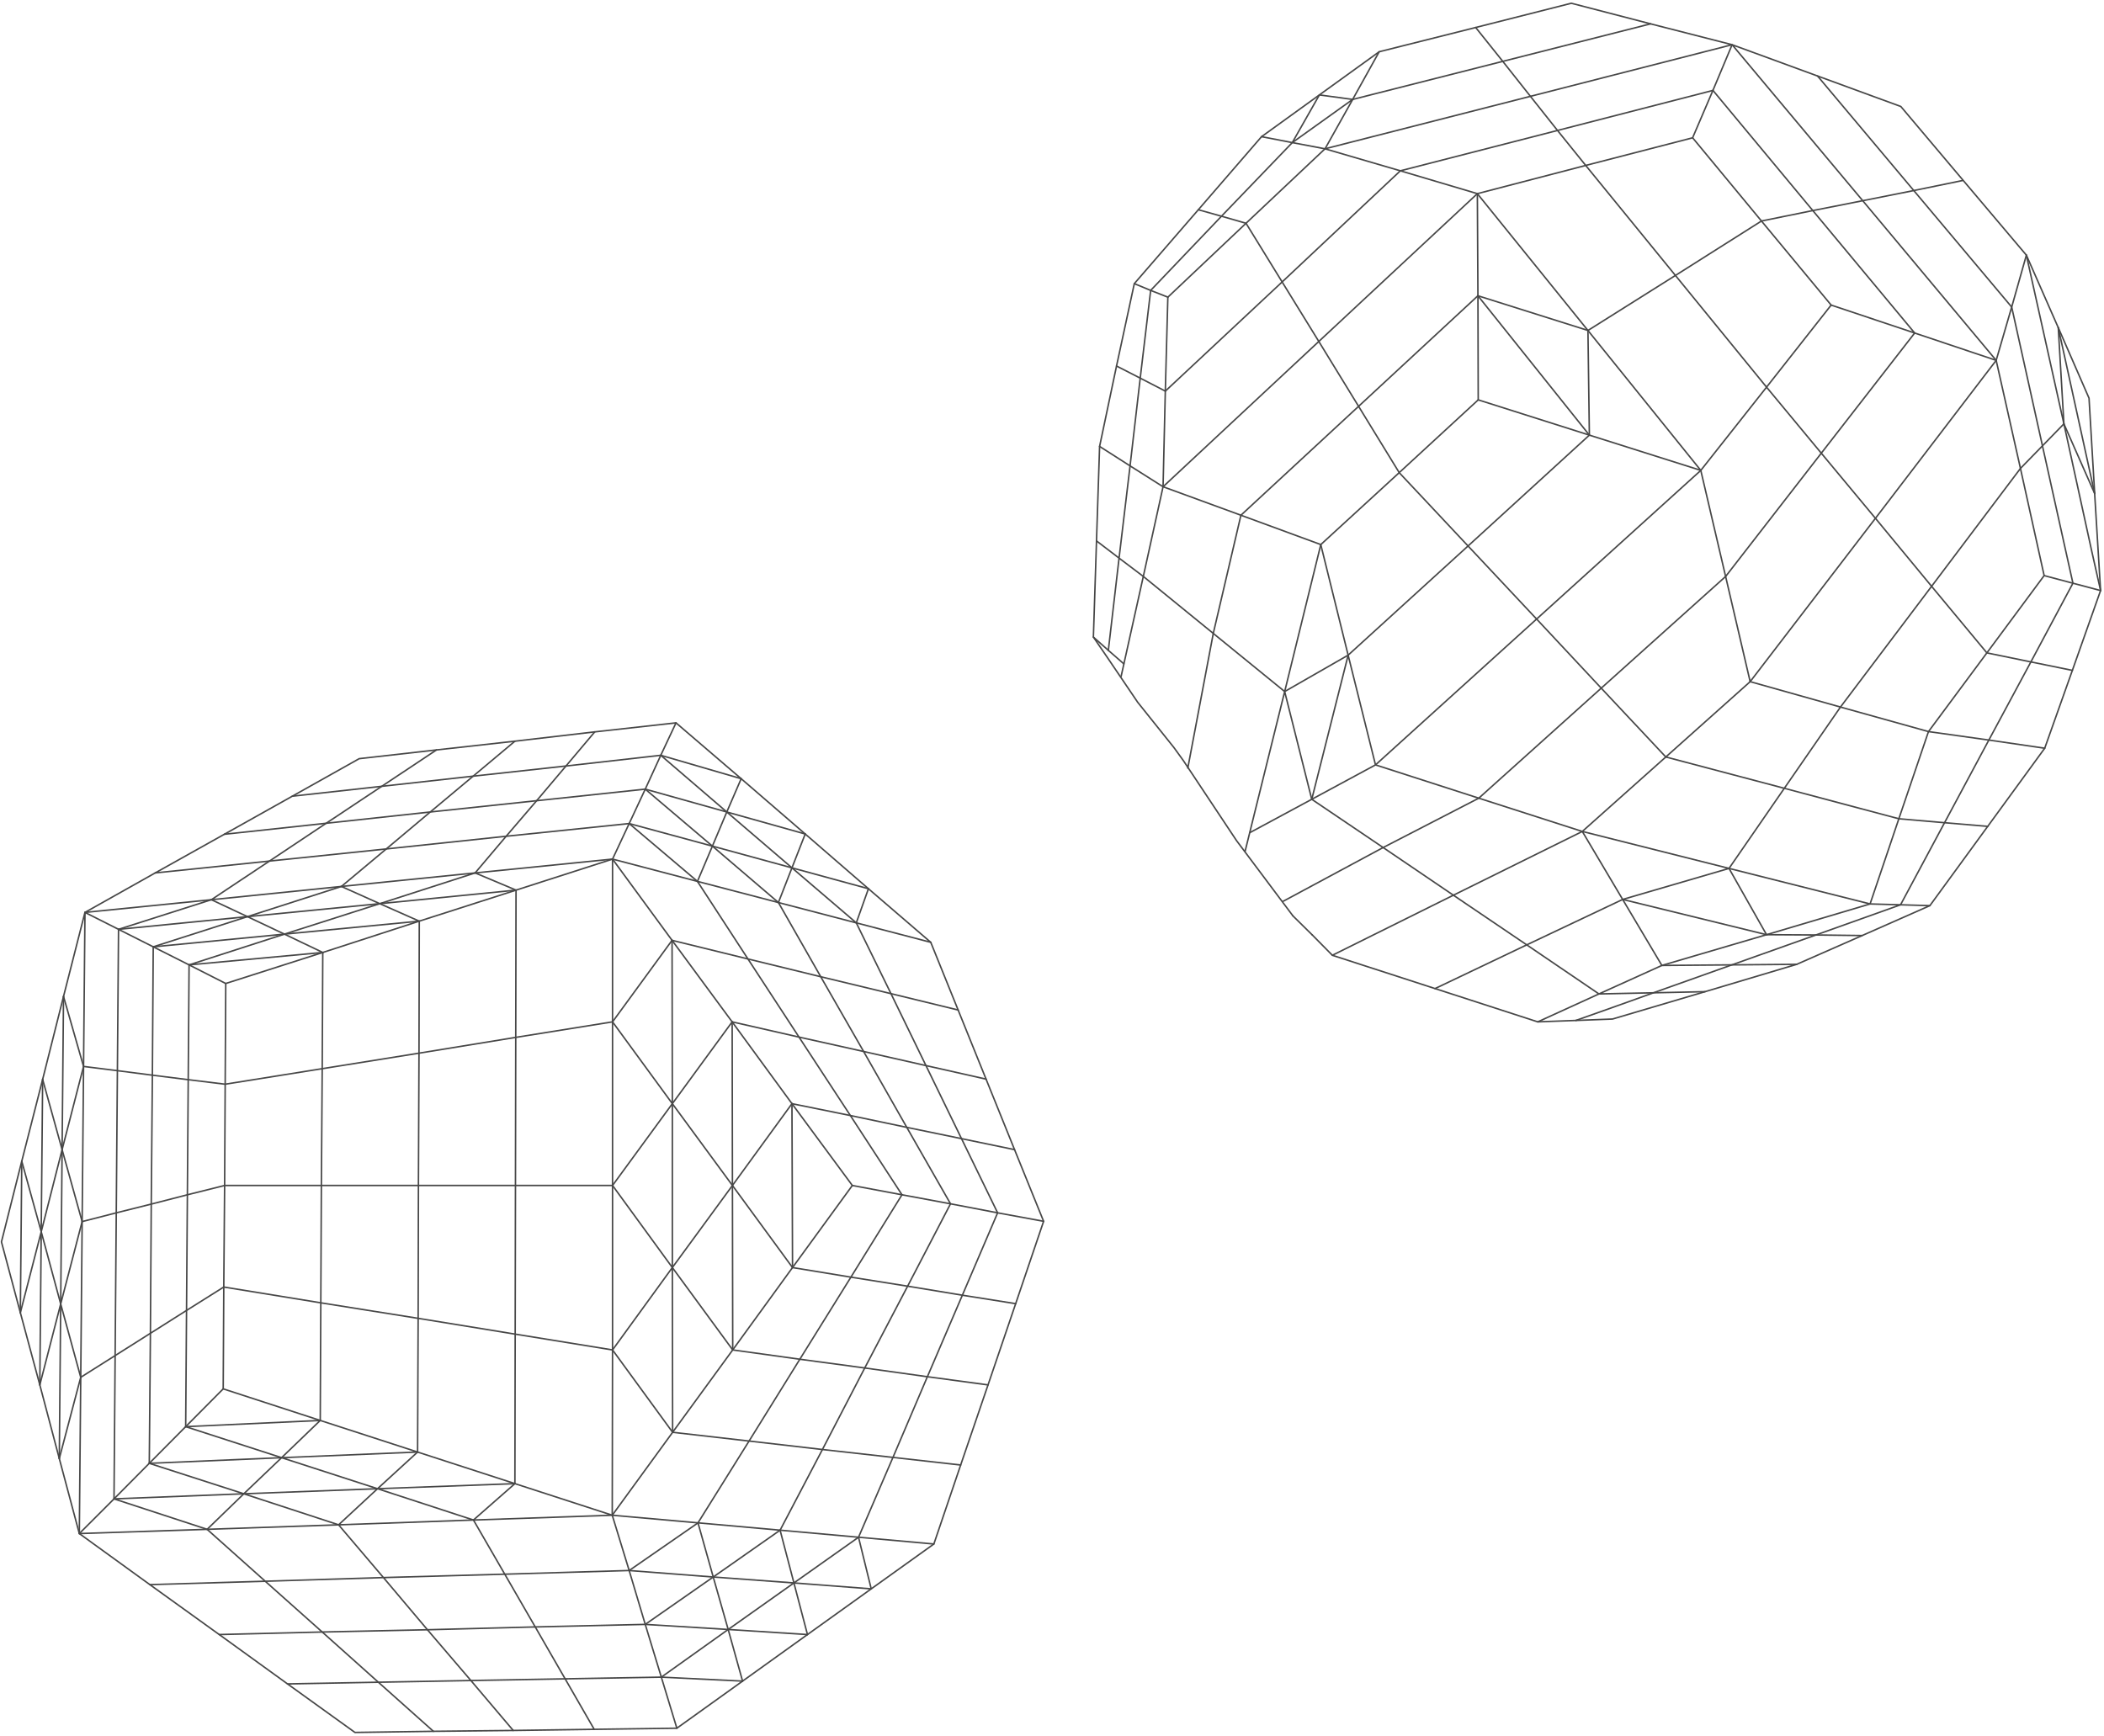 <svg width="703" height="580" viewBox="0 0 703 580" fill="none" xmlns="http://www.w3.org/2000/svg">
<path d="M388.609 162.654L440.643 114.108L493.62 64.713L529.818 55.287L565.544 46.049L572.331 30.212L578.741 14.941" stroke="#474747" stroke-width="0.5" stroke-linecap="round" stroke-linejoin="round"/>
<path d="M677.062 85.262L689.6 141.632L699.875 164.915" stroke="#474747" stroke-width="0.5" stroke-linecap="round" stroke-linejoin="round"/>
<path d="M389.371 130.697L428.396 94.216L467.893 57.076L520.399 43.596L572.338 30.211" stroke="#474747" stroke-width="0.5" stroke-linecap="round" stroke-linejoin="round"/>
<path d="M572.34 30.211L605.709 70.368L639.739 111.278" stroke="#474747" stroke-width="0.5" stroke-linecap="round" stroke-linejoin="round"/>
<path d="M639.741 111.279L608.54 151.436L576.584 192.629L535.014 229.958L494.103 266.721L462.147 283.217L428.746 301.175" stroke="#474747" stroke-width="0.5" stroke-linecap="round" stroke-linejoin="round"/>
<path d="M429.246 231.089L441.312 181.977L467.518 157.94L493.912 133.62L493.817 98.836" stroke="#474747" stroke-width="0.5" stroke-linecap="round" stroke-linejoin="round"/>
<path d="M607.301 25.404L639.445 63.676L672.155 102.607L666.971 120.423L626.625 173.211L584.772 227.79L556.587 252.958L528.685 277.844L494.09 266.721L459.589 255.598L450.445 218.929L441.302 181.977L414.625 172.174L388.608 162.653L377.579 155.678L367.398 149.173" stroke="#474747" stroke-width="0.5" stroke-linecap="round" stroke-linejoin="round"/>
<path d="M438.293 267.099L450.453 218.93" stroke="#474747" stroke-width="0.5" stroke-linecap="round" stroke-linejoin="round"/>
<path d="M590.246 312.344L542.171 300.561L528.691 277.844" stroke="#474747" stroke-width="0.5" stroke-linecap="round" stroke-linejoin="round"/>
<path d="M568.282 157.186L531.048 145.403L493.813 98.837L493.625 64.713" stroke="#474747" stroke-width="0.5" stroke-linecap="round" stroke-linejoin="round"/>
<path d="M493.91 133.619L531.05 145.402" stroke="#474747" stroke-width="0.5" stroke-linecap="round" stroke-linejoin="round"/>
<path d="M493.816 98.836L530.58 110.43" stroke="#474747" stroke-width="0.5" stroke-linecap="round" stroke-linejoin="round"/>
<path d="M565.551 46.049L588.551 73.857L611.835 101.948L639.737 111.28L666.979 120.423" stroke="#474747" stroke-width="0.5" stroke-linecap="round" stroke-linejoin="round"/>
<path d="M375.512 221.851L370.328 217.327L365.332 212.896L366.369 180.752" stroke="#474747" stroke-width="0.5" stroke-linecap="round" stroke-linejoin="round"/>
<path d="M611.833 101.947L590.247 129.378L568.283 157.186L513.421 206.863L459.596 255.598L438.292 267.098L417.648 278.222" stroke="#474747" stroke-width="0.5" stroke-linecap="round" stroke-linejoin="round"/>
<path d="M664.148 276.146L644.824 302.635L622.201 312.627L606.741 312.438L590.245 312.344L577.708 290.192L528.69 277.843L485.612 299.147L445.172 319.225" stroke="#474747" stroke-width="0.5" stroke-linecap="round" stroke-linejoin="round"/>
<path d="M569.692 331.387L538.774 340.53L526.52 341.002" stroke="#474747" stroke-width="0.5" stroke-linecap="round" stroke-linejoin="round"/>
<path d="M687.718 109.488L689.603 141.632L682.439 148.985L675.087 156.526L645.394 195.929L614.946 236.274L596.187 263.422L577.711 290.193L542.174 300.562L510.124 315.739L479.488 330.35" stroke="#474747" stroke-width="0.5" stroke-linecap="round" stroke-linejoin="round"/>
<path d="M600.331 322.242L569.695 331.386L552.445 331.763L540.097 336.193L526.523 341.001L513.797 341.472" stroke="#474747" stroke-width="0.5" stroke-linecap="round" stroke-linejoin="round"/>
<path d="M431.977 306.03L413.124 280.861L395.402 254.184L392.197 249.754L380.131 234.672L370.045 219.778L365.332 212.896" stroke="#474747" stroke-width="0.5" stroke-linecap="round" stroke-linejoin="round"/>
<path d="M677.064 85.263L687.716 109.488L699.876 164.916L701.856 197.343L692.43 224.02L683.191 250.037L664.15 276.148L649.728 274.922L634.457 273.603L596.186 263.422L556.595 252.959L535.008 229.958L513.422 206.863L490.515 182.449L467.515 157.94L453.941 135.788L440.65 114.107L428.395 94.218L416.329 74.611L408.128 72.254L400.398 70.086" stroke="#474747" stroke-width="0.5" stroke-linecap="round" stroke-linejoin="round"/>
<path d="M687.723 109.488L697.997 133.054L699.883 164.916" stroke="#474747" stroke-width="0.5" stroke-linecap="round" stroke-linejoin="round"/>
<path d="M622.202 312.628L600.333 322.243L578.652 322.432L555.275 322.62L542.172 300.562" stroke="#474747" stroke-width="0.5" stroke-linecap="round" stroke-linejoin="round"/>
<path d="M421.52 45.671L440.844 31.72L451.967 33.228L502.116 20.502L551.51 7.965" stroke="#474747" stroke-width="0.5" stroke-linecap="round" stroke-linejoin="round"/>
<path d="M396.883 256.644L405.386 211.67L414.624 172.174L453.932 135.788L493.806 98.836" stroke="#474747" stroke-width="0.5" stroke-linecap="round" stroke-linejoin="round"/>
<path d="M442.73 49.725L451.968 33.228" stroke="#474747" stroke-width="0.5" stroke-linecap="round" stroke-linejoin="round"/>
<path d="M683.193 250.035L664.529 247.302L644.357 244.474L614.946 236.273L584.781 227.789" stroke="#474747" stroke-width="0.5" stroke-linecap="round" stroke-linejoin="round"/>
<path d="M431.789 47.65L440.839 31.719L460.822 17.297" stroke="#474747" stroke-width="0.5" stroke-linecap="round" stroke-linejoin="round"/>
<path d="M493.066 9.191L502.116 20.503L511.354 32.192L520.403 43.598L529.83 55.287L559.805 92.05L590.253 129.378L608.54 151.436L626.639 173.211L645.398 195.929L663.873 218.175L678.578 221.192L692.436 224.02" stroke="#474747" stroke-width="0.5" stroke-linecap="round" stroke-linejoin="round"/>
<path d="M683 192.346L692.615 194.891L701.853 197.342" stroke="#474747" stroke-width="0.5" stroke-linecap="round" stroke-linejoin="round"/>
<path d="M644.831 302.636L635.028 302.353L624.847 302.071L577.715 290.193" stroke="#474747" stroke-width="0.5" stroke-linecap="round" stroke-linejoin="round"/>
<path d="M438.479 312.439L445.172 319.226L479.484 330.349L513.797 341.473L534.252 332.14M416.021 284.465L429.241 231.089M370.326 217.326L373.908 186.502M373.908 186.502L366.367 180.752L367.404 149.173L373.06 122.308L378.999 94.783L400.396 70.085L421.512 45.671L431.787 47.651M373.908 186.502L382.015 192.629L405.393 211.671L429.241 231.089M373.908 186.502L377.585 155.678L380.978 126.361L384.466 97.045L408.126 72.254L431.787 47.651M431.787 47.651L451.959 33.228L460.82 17.297L493.058 9.191L525.014 1.084L551.502 7.965L578.745 14.941M431.787 47.651L442.721 49.724L511.346 32.191L578.745 14.941M578.745 14.941L622.389 67.069M578.745 14.941L607.307 25.404L635.115 35.585L655.947 60.282M622.389 67.069L666.976 120.423L675.083 156.526L683.001 192.346L663.865 218.175L644.353 244.475L634.455 273.602L624.84 302.07L590.245 312.345L555.273 322.62L534.252 332.14M622.389 67.069L605.704 70.368L588.548 73.856L559.797 92.049L530.575 110.431L531.047 145.403L490.513 182.449L450.451 218.929L429.241 231.089M622.389 67.069L639.451 63.675L655.947 60.282M534.252 332.14L510.12 315.738L485.612 299.148L462.139 283.217L438.291 267.098L429.241 231.089M534.252 332.14L552.445 331.763L559.326 329.312L578.65 322.431L606.741 312.439L635.021 302.353L649.725 274.922L664.525 247.302L678.57 221.191L692.616 194.891L689.977 183.014L682.435 148.985L672.161 102.607L677.062 85.262L655.947 60.282" stroke="#474747" stroke-width="0.5" stroke-linecap="round" stroke-linejoin="round"/>
<path d="M389.367 130.698L380.977 126.362L373.059 122.309" stroke="#474747" stroke-width="0.5" stroke-linecap="round" stroke-linejoin="round"/>
<path d="M438.474 312.439L431.969 306.029M374.586 226.062L382.009 192.629L388.608 162.653L389.362 130.698L390.21 99.308L416.322 74.61L442.716 49.725L467.884 57.077L493.618 64.713L530.57 110.431L568.275 157.186L576.571 192.629L584.772 227.79" stroke="#474747" stroke-width="0.5" stroke-linecap="round" stroke-linejoin="round"/>
<path d="M379.004 94.783L384.471 97.046L390.221 99.308" stroke="#474747" stroke-width="0.5" stroke-linecap="round" stroke-linejoin="round"/>
<path d="M689.605 141.633L698.749 183.486L701.86 197.343" stroke="#474747" stroke-width="0.5" stroke-linecap="round" stroke-linejoin="round"/>
<path d="M244.633 341.473L244.727 396.146L244.821 451.102" stroke="#474747" stroke-width="0.5" stroke-linecap="round" stroke-linejoin="round"/>
<path d="M204.664 341.473V396.146" stroke="#474747" stroke-width="0.5" stroke-linecap="round" stroke-linejoin="round"/>
<path d="M224.553 314.23L224.648 368.81L204.664 396.146V451.102L224.742 478.628L250.288 481.55L274.797 484.378L298.363 487.017L320.986 489.562" stroke="#474747" stroke-width="0.5" stroke-linecap="round" stroke-linejoin="round"/>
<path d="M26.977 460.246L27.448 408.212L27.919 356.367L28.39 304.898" stroke="#474747" stroke-width="0.5" stroke-linecap="round" stroke-linejoin="round"/>
<path d="M19.809 487.393L20.28 435.736L20.751 384.174L21.223 332.988" stroke="#474747" stroke-width="0.5" stroke-linecap="round" stroke-linejoin="round"/>
<path d="M13.305 462.791L13.776 411.606L14.247 360.703" stroke="#474747" stroke-width="0.5" stroke-linecap="round" stroke-linejoin="round"/>
<path d="M6.801 438.659L7.272 388.039" stroke="#474747" stroke-width="0.5" stroke-linecap="round" stroke-linejoin="round"/>
<path d="M172.419 297.451L172.324 346.657L172.23 396.146L172.136 445.823L172.042 495.783L158.185 507.944L113.126 509.546L69.199 511.054" stroke="#474747" stroke-width="0.5" stroke-linecap="round" stroke-linejoin="round"/>
<path d="M38.094 500.874L38.471 452.988L38.848 405.29L39.225 357.781L39.602 310.555" stroke="#474747" stroke-width="0.5" stroke-linecap="round" stroke-linejoin="round"/>
<path d="M172.05 495.784L126.143 497.48L94.093 487.111L62.043 476.742" stroke="#474747" stroke-width="0.5" stroke-linecap="round" stroke-linejoin="round"/>
<path d="M139.524 485.227L94.088 487.112L81.457 499.178" stroke="#474747" stroke-width="0.5" stroke-linecap="round" stroke-linejoin="round"/>
<path d="M63.168 322.431L107.849 318.283" stroke="#474747" stroke-width="0.5" stroke-linecap="round" stroke-linejoin="round"/>
<path d="M140.093 307.82L139.998 351.936L139.809 396.146L139.715 440.545L139.527 485.226L126.141 497.48L113.133 509.546" stroke="#474747" stroke-width="0.5" stroke-linecap="round" stroke-linejoin="round"/>
<path d="M51.199 316.398L95.032 312.156L140.091 307.82" stroke="#474747" stroke-width="0.5" stroke-linecap="round" stroke-linejoin="round"/>
<path d="M70.617 300.656L114.073 296.226L158.754 291.701L169.123 279.447L210.223 275.205L233.034 294.529L249.908 320.452L274.228 326.391L288.557 351.371L302.979 376.728L321.266 380.498L338.988 384.175" stroke="#474747" stroke-width="0.5" stroke-linecap="round" stroke-linejoin="round"/>
<path d="M49.879 488.997L50.256 445.541L50.539 402.368L50.916 359.289L51.199 316.398" stroke="#474747" stroke-width="0.5" stroke-linecap="round" stroke-linejoin="round"/>
<path d="M39.602 310.554L82.68 306.312L95.029 312.156L107.849 318.284L140.087 307.82L172.42 297.451L204.659 287.082L233.032 294.529L260.086 301.599L286.103 308.386L310.989 314.89" stroke="#474747" stroke-width="0.5" stroke-linecap="round" stroke-linejoin="round"/>
<path d="M26.504 512.468L69.206 511.054L81.46 499.177L126.141 497.48L158.191 507.944L204.569 506.341L224.742 478.628L224.647 423.577V368.81L204.664 341.473V287.082L210.225 275.205L215.598 263.705L220.782 252.393L225.873 241.553" stroke="#474747" stroke-width="0.5" stroke-linecap="round" stroke-linejoin="round"/>
<path d="M28.387 304.898L70.617 300.656L82.683 306.312L114.073 296.226L129.061 283.688L143.766 271.34L158.094 259.368L189.107 255.975L220.78 252.393L242.838 271.34L264.613 290.004L286.105 308.386L297.7 332.046L309.388 356.083L321.266 380.498L333.332 405.289L321.549 432.814L309.86 460.057L298.36 487.016L286.859 513.693L265.273 528.964L243.309 544.518L220.969 560.448L188.824 561.014L157.34 561.58L126.422 562.145L107.663 545.366L88.621 528.399L69.203 511.054L38.096 500.873" stroke="#474747" stroke-width="0.5" stroke-linecap="round" stroke-linejoin="round"/>
<path d="M107.849 318.283L107.661 357.12L107.378 396.146L107.189 435.36L107.001 474.668L94.087 487.111L49.877 488.996L38.094 500.873" stroke="#474747" stroke-width="0.5" stroke-linecap="round" stroke-linejoin="round"/>
<path d="M62.043 476.742L62.326 437.905L62.609 399.257L62.891 360.797L63.174 322.432" stroke="#474747" stroke-width="0.5" stroke-linecap="round" stroke-linejoin="round"/>
<path d="M107.005 474.669L74.578 464.111" stroke="#474747" stroke-width="0.5" stroke-linecap="round" stroke-linejoin="round"/>
<path d="M264.613 368.811L284.786 396.147L301.376 399.258" stroke="#474747" stroke-width="0.5" stroke-linecap="round" stroke-linejoin="round"/>
<path d="M284.785 396.146L264.801 423.577" stroke="#474747" stroke-width="0.5" stroke-linecap="round" stroke-linejoin="round"/>
<path d="M224.648 368.811L244.727 396.147L264.805 423.578L284.318 426.783L303.265 429.8L321.552 432.816L339.368 435.644" stroke="#474747" stroke-width="0.5" stroke-linecap="round" stroke-linejoin="round"/>
<path d="M264.613 368.811L244.723 396.147L224.645 423.578L204.661 451.103L204.566 506.342L210.222 524.818L215.595 542.823L220.968 560.45L226.153 577.512" stroke="#474747" stroke-width="0.5" stroke-linecap="round" stroke-linejoin="round"/>
<path d="M244.628 341.473L264.612 368.809L264.801 423.577L244.816 451.102L224.738 478.627" stroke="#474747" stroke-width="0.5" stroke-linecap="round" stroke-linejoin="round"/>
<path d="M244.633 341.473L224.648 368.809" stroke="#474747" stroke-width="0.5" stroke-linecap="round" stroke-linejoin="round"/>
<path d="M81.457 499.177L49.879 488.996" stroke="#474747" stroke-width="0.5" stroke-linecap="round" stroke-linejoin="round"/>
<path d="M51.199 316.399L82.683 306.313L126.894 301.977L140.091 307.821" stroke="#474747" stroke-width="0.5" stroke-linecap="round" stroke-linejoin="round"/>
<path d="M204.664 451.103L172.142 445.824L139.715 440.545L107.194 435.361L74.767 430.082L62.324 437.906L50.258 445.541L38.475 452.988L26.975 460.247L26.504 512.469" stroke="#474747" stroke-width="0.5" stroke-linecap="round" stroke-linejoin="round"/>
<path d="M39.602 310.554L70.614 300.657L90.033 287.742L108.98 275.111L143.764 271.34L179.301 267.57L215.593 263.705L238.028 282.746L264.61 290.005L290.156 296.98" stroke="#474747" stroke-width="0.5" stroke-linecap="round" stroke-linejoin="round"/>
<path d="M301.372 399.256L284.31 426.781L267.248 454.212L250.281 481.549L233.219 508.885L238.309 526.984L243.305 544.517L248.112 561.768" stroke="#474747" stroke-width="0.5" stroke-linecap="round" stroke-linejoin="round"/>
<path d="M210.227 275.205L238.035 282.746L260.092 301.599L274.232 326.391L297.704 332.047L320.139 337.514" stroke="#474747" stroke-width="0.5" stroke-linecap="round" stroke-linejoin="round"/>
<path d="M215.594 263.705L242.837 271.34L269.042 278.693" stroke="#474747" stroke-width="0.5" stroke-linecap="round" stroke-linejoin="round"/>
<path d="M233.227 508.887L210.227 524.817" stroke="#474747" stroke-width="0.5" stroke-linecap="round" stroke-linejoin="round"/>
<path d="M220.777 252.393L247.643 260.216" stroke="#474747" stroke-width="0.5" stroke-linecap="round" stroke-linejoin="round"/>
<path d="M248.113 561.769L220.965 560.449" stroke="#474747" stroke-width="0.5" stroke-linecap="round" stroke-linejoin="round"/>
<path d="M171.481 578.265L144.805 578.548L126.423 562.146L96.07 562.711L73.258 546.215" stroke="#474747" stroke-width="0.5" stroke-linecap="round" stroke-linejoin="round"/>
<path d="M269.796 546.216L243.308 544.519L215.594 542.822" stroke="#474747" stroke-width="0.5" stroke-linecap="round" stroke-linejoin="round"/>
<path d="M51.859 291.701L74.954 278.786L108.984 275.11L127.553 262.761L145.841 250.601L172.046 247.679L198.723 244.568" stroke="#474747" stroke-width="0.5" stroke-linecap="round" stroke-linejoin="round"/>
<path d="M144.801 578.547L118.595 578.924L96.066 562.711" stroke="#474747" stroke-width="0.5" stroke-linecap="round" stroke-linejoin="round"/>
<path d="M224.551 314.23L249.908 320.452L266.97 346.563L288.557 351.371L309.389 356.084L329.467 360.608" stroke="#474747" stroke-width="0.5" stroke-linecap="round" stroke-linejoin="round"/>
<path d="M74.953 278.787L97.671 266.061L127.552 262.762L158.094 259.368L172.045 247.68" stroke="#474747" stroke-width="0.5" stroke-linecap="round" stroke-linejoin="round"/>
<path d="M291.1 530.944L265.272 528.964L238.312 526.984L215.594 542.821L178.831 543.669L142.822 544.612L107.662 545.366L73.255 546.214L50.066 529.53" stroke="#474747" stroke-width="0.5" stroke-linecap="round" stroke-linejoin="round"/>
<path d="M97.672 266.061L120.012 253.524L145.841 250.602" stroke="#474747" stroke-width="0.5" stroke-linecap="round" stroke-linejoin="round"/>
<path d="M19.809 487.393L13.305 462.79L20.28 435.736L13.776 411.605L20.752 384.174L14.247 360.702L21.223 332.988" stroke="#474747" stroke-width="0.5" stroke-linecap="round" stroke-linejoin="round"/>
<path d="M312.028 515.956L286.859 513.693L260.654 511.337L233.223 508.886L204.567 506.341L172.046 495.783L139.524 485.226L107.003 474.668L62.039 476.742L49.879 488.996" stroke="#474747" stroke-width="0.5" stroke-linecap="round" stroke-linejoin="round"/>
<path d="M13.305 462.791L6.801 438.66L13.777 411.606L7.272 388.04L14.248 360.703" stroke="#474747" stroke-width="0.5" stroke-linecap="round" stroke-linejoin="round"/>
<path d="M6.8 438.659L0.484 414.999L7.271 388.039" stroke="#474747" stroke-width="0.5" stroke-linecap="round" stroke-linejoin="round"/>
<path d="M264.613 368.811L284.126 372.77L301.376 399.258L317.59 402.274L333.332 405.291L348.697 408.119" stroke="#474747" stroke-width="0.5" stroke-linecap="round" stroke-linejoin="round"/>
<path d="M198.537 577.887L188.827 561.014L178.835 543.67L168.655 526.042L158.191 507.943" stroke="#474747" stroke-width="0.5" stroke-linecap="round" stroke-linejoin="round"/>
<path d="M260.652 511.338L265.271 528.965L269.796 546.216" stroke="#474747" stroke-width="0.5" stroke-linecap="round" stroke-linejoin="round"/>
<path d="M286.855 513.693L291.097 530.944" stroke="#474747" stroke-width="0.5" stroke-linecap="round" stroke-linejoin="round"/>
<path d="M62.043 476.742L74.58 464.11L74.769 430.081L75.052 396.146L75.24 362.305L75.429 328.652" stroke="#474747" stroke-width="0.5" stroke-linecap="round" stroke-linejoin="round"/>
<path d="M158.754 291.701L172.422 297.451" stroke="#474747" stroke-width="0.5" stroke-linecap="round" stroke-linejoin="round"/>
<path d="M114.07 296.227L126.89 301.977L172.42 297.452" stroke="#474747" stroke-width="0.5" stroke-linecap="round" stroke-linejoin="round"/>
<path d="M63.168 322.431L75.422 328.652L107.849 318.283" stroke="#474747" stroke-width="0.5" stroke-linecap="round" stroke-linejoin="round"/>
<path d="M28.387 304.898L39.604 310.554L51.198 316.399L63.17 322.431L95.031 312.157L126.893 301.976L158.754 291.701L204.661 287.082L224.551 314.231L244.629 341.473L266.969 346.563L284.126 372.769L302.979 376.728L317.59 402.273L303.261 429.799L288.933 457.135L274.794 484.378L260.654 511.337L238.313 526.985L210.223 524.817L168.652 526.042L128.118 527.174L88.622 528.399L50.068 529.53L26.502 512.468L19.809 487.394L26.973 460.246L20.28 435.737L27.444 408.212L20.751 384.175L27.915 356.367L21.223 332.989L28.387 304.898ZM28.387 304.898L51.858 291.701L90.035 287.742L129.061 283.689L169.123 279.447L179.304 267.57L189.107 255.975L198.722 244.569L225.871 241.553L247.645 260.217L269.043 278.693L290.159 296.98L310.991 314.89L320.135 337.514L329.467 360.609L338.988 384.175L348.697 408.118L339.365 435.643L330.127 462.791L320.983 489.562L312.028 515.956L291.101 530.944L269.797 546.215L248.117 561.769L226.153 577.511L198.534 577.888L171.48 578.265L157.34 561.58L142.824 544.613L128.118 527.174L113.13 509.546L81.457 499.177L38.096 500.874L26.502 512.468" stroke="#474747" stroke-width="0.5" stroke-linecap="round" stroke-linejoin="round"/>
<path d="M290.163 296.98L286.109 308.386" stroke="#474747" stroke-width="0.5" stroke-linecap="round" stroke-linejoin="round"/>
<path d="M269.041 278.693L264.61 290.005L260.086 301.6" stroke="#474747" stroke-width="0.5" stroke-linecap="round" stroke-linejoin="round"/>
<path d="M247.646 260.217L242.839 271.34L238.031 282.746L233.035 294.529" stroke="#474747" stroke-width="0.5" stroke-linecap="round" stroke-linejoin="round"/>
<path d="M27.449 408.212L38.855 405.29L50.544 402.368L62.61 399.257L75.053 396.146H107.385H139.812H172.239H204.666L224.65 423.577L244.822 451.103L267.258 454.213L288.938 457.135L309.865 460.058L330.132 462.791" stroke="#474747" stroke-width="0.5" stroke-linecap="round" stroke-linejoin="round"/>
<path d="M27.914 356.367L39.226 357.781L50.914 359.289L62.886 360.797L75.234 362.305L107.661 357.121L139.994 351.936L172.327 346.657L204.66 341.473L224.549 314.23" stroke="#474747" stroke-width="0.5" stroke-linecap="round" stroke-linejoin="round"/>
</svg>
